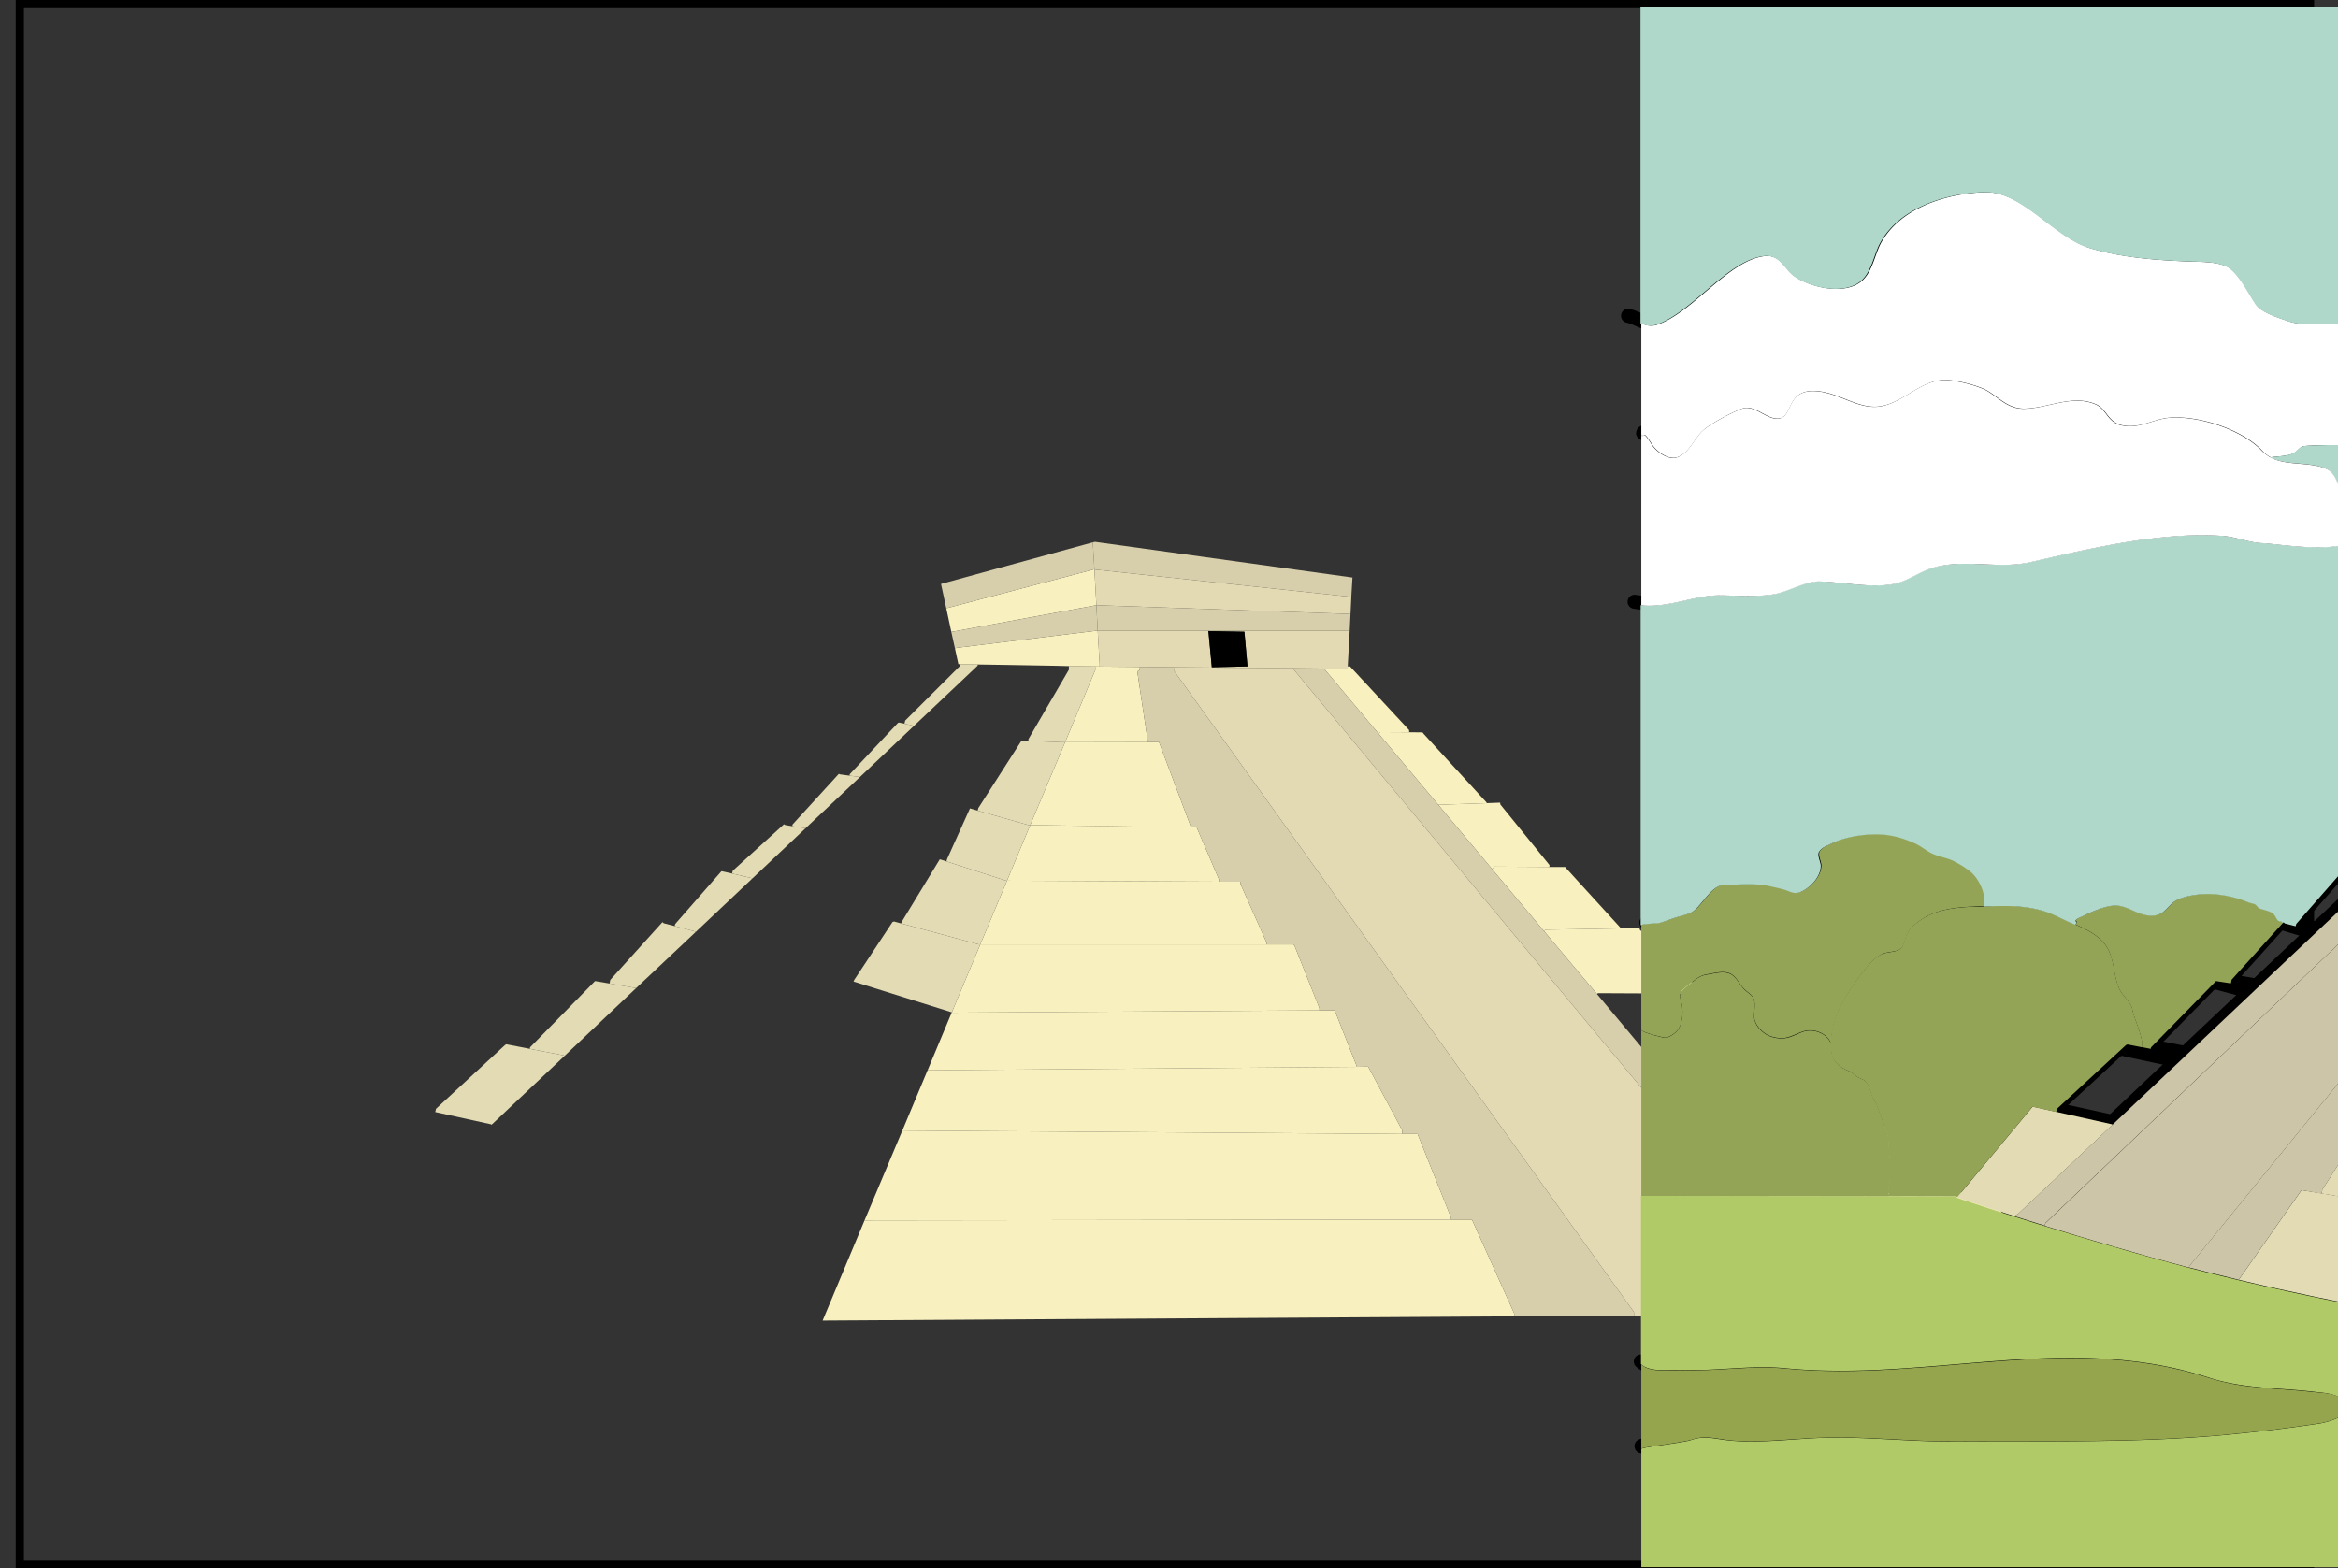 <svg id="Layer_1" data-name="Layer 1" xmlns="http://www.w3.org/2000/svg" viewBox="0 0 1427.89 957.9">
  <rect x="0" y="0" width="1427.89" height="957.9" fill="#333333" stroke="none"/>
  <title>Chichen Itza 2</title>
  <g id="Guidelines">
    <path d="M1251.9,795.6,191.4,729.4,714.3,258Z" transform="translate(1000.4 0.4)" fill="none" stroke="#000" stroke-linecap="round" stroke-linejoin="round" stroke-width="8.59"/>
    <path d="M488.1,820.5,735.8,205.7" transform="translate(1000.4 0.4)" fill="none" stroke="#000" stroke-linecap="round" stroke-linejoin="round" stroke-width="8.59"/>
    <path d="M993.1,436.7l-360,18.9L439,407.9" transform="translate(1000.4 0.4)" fill="none" stroke="#000" stroke-linecap="round" stroke-linejoin="round" stroke-width="8.59"/>
    <path d="M1016.9,480.1,617.7,504.7,418.2,448.1" transform="translate(1000.4 0.4)" fill="none" stroke="#000" stroke-linecap="round" stroke-linejoin="round" stroke-width="8.59"/>
    <path d="M1068.5,518.7,602.7,540.4,378.6,479.1" transform="translate(1000.4 0.4)" fill="none" stroke="#000" stroke-linecap="round" stroke-linejoin="round" stroke-width="8.59"/>
    <path d="M1119.8,560.6,590.2,575.4,334.7,508.5" transform="translate(1000.4 0.4)" fill="none" stroke="#000" stroke-linecap="round" stroke-linejoin="round" stroke-width="8.59"/>
    <path d="M1157.8,601.7,570.7,617.4,293.6,533.1" transform="translate(1000.4 0.4)" fill="none" stroke="#000" stroke-linecap="round" stroke-linejoin="round" stroke-width="8.59"/>
    <path d="M1178.8,643.8l-623.5,9.8L250.6,572.5" transform="translate(1000.4 0.4)" fill="none" stroke="#000" stroke-linecap="round" stroke-linejoin="round" stroke-width="8.59"/>
    <path d="M1196.2,685l-655.7,7.7L201.2,620" transform="translate(1000.4 0.4)" fill="none" stroke="#000" stroke-linecap="round" stroke-linejoin="round" stroke-width="8.59"/>
    <path d="M1301.3,738l-781.6,9.2L166.4,658.5" transform="translate(1000.4 0.4)" fill="none" stroke="#000" stroke-linecap="round" stroke-linejoin="round" stroke-width="8.59"/>
    <path d="M1311.4,801.1,491.3,804,126,715" transform="translate(1000.4 0.4)" fill="none" stroke="#000" stroke-linecap="round" stroke-linejoin="round" stroke-width="8.59"/>
    <path d="M940.3,388.8l-281.2,7.7L489,369.2" transform="translate(1000.4 0.4)" fill="none" stroke="#000" stroke-linecap="round" stroke-linejoin="round" stroke-width="8.59"/>
  </g>
  <g id="Outline_1" data-name="Outline 1">
    <path d="M1257.1,800l-765.5,4.8,167-398.3" transform="translate(1000.4 0.4)" fill="none" stroke="#000" stroke-linecap="round" stroke-linejoin="round" stroke-width="8.59"/>
    <path d="M193.8,729.3s78.5,26.7,152.4,45.6,143.4,29.7,143.4,29.7" transform="translate(1000.4 0.4)" fill="none" stroke="#000" stroke-linecap="round" stroke-linejoin="round" stroke-width="8.59"/>
    <rect x="12.1" y="2.5" width="1398.7" height="952.9" fill="none" stroke="#000" stroke-miterlimit="10" stroke-width="5"/>
  </g>
  <g id="Outline_2" data-name="Outline 2">
    <path d="M617.4,449.5,642,407" transform="translate(1000.4 0.4)" fill="none" stroke="#000" stroke-linecap="round" stroke-linejoin="round" stroke-width="8.59"/>
    <path d="M613.2,450.4l-26.4,41.2" transform="translate(1000.4 0.4)" fill="none" stroke="#000" stroke-linecap="round" stroke-linejoin="round" stroke-width="8.59"/>
    <path d="M581.5,492l-13.9,30.8" transform="translate(1000.4 0.4)" fill="none" stroke="#000" stroke-linecap="round" stroke-linejoin="round" stroke-width="8.59"/>
    <path d="M563.1,523l-23.3,38.3" transform="translate(1000.4 0.4)" fill="none" stroke="#000" stroke-linecap="round" stroke-linejoin="round" stroke-width="8.59"/>
    <path d="M534.4,561.2l-23.5,35.4" transform="translate(1000.4 0.4)" fill="none" stroke="#000" stroke-linecap="round" stroke-linejoin="round" stroke-width="8.59"/>
    <path d="M506.9,596.8s-16.3,28.2-21.7,37.7" transform="translate(1000.4 0.4)" fill="none" stroke="#000" stroke-linecap="round" stroke-linejoin="round" stroke-width="8.59"/>
    <path d="M479.6,635.9c-6.5,10.5-18.9,30.9-22.5,36.5" transform="translate(1000.4 0.4)" fill="none" stroke="#000" stroke-linecap="round" stroke-linejoin="round" stroke-width="8.59"/>
    <path d="M450.5,672.7l-33,52" transform="translate(1000.4 0.4)" fill="none" stroke="#000" stroke-linecap="round" stroke-linejoin="round" stroke-width="8.59"/>
    <path d="M405.1,724.6l-38.5,55" transform="translate(1000.4 0.4)" fill="none" stroke="#000" stroke-linecap="round" stroke-linejoin="round" stroke-width="8.59"/>
    <path d="M542.1,438.2l33.5-33.4" transform="translate(1000.4 0.4)" fill="none" stroke="#000" stroke-linecap="round" stroke-linejoin="round" stroke-width="8.59"/>
    <path d="M508.2,470.9l29.5-31.4" transform="translate(1000.4 0.4)" fill="none" stroke="#000" stroke-linecap="round" stroke-linejoin="round" stroke-width="8.59"/>
    <path d="M501.6,470.7l-28.3,31" transform="translate(1000.4 0.4)" fill="none" stroke="#000" stroke-linecap="round" stroke-linejoin="round" stroke-width="8.59"/>
    <path d="M468,501.5l-31.3,28.4" transform="translate(1000.4 0.4)" fill="none" stroke="#000" stroke-linecap="round" stroke-linejoin="round" stroke-width="8.59"/>
    <path d="M429.8,530.3l-28.2,32" transform="translate(1000.4 0.4)" fill="none" stroke="#000" stroke-linecap="round" stroke-linejoin="round" stroke-width="8.59"/>
    <path d="M393.8,561.3,362,596.6" transform="translate(1000.4 0.4)" fill="none" stroke="#000" stroke-linecap="round" stroke-linejoin="round" stroke-width="8.59"/>
    <path d="M353.2,596.8l-40.2,41" transform="translate(1000.4 0.4)" fill="none" stroke="#000" stroke-linecap="round" stroke-linejoin="round" stroke-width="8.59"/>
    <path d="M297.7,636.4l-42.2,39" transform="translate(1000.4 0.4)" fill="none" stroke="#000" stroke-linecap="round" stroke-linejoin="round" stroke-width="8.59"/>
    <path d="M240.5,674.1l-45.6,54.8" transform="translate(1000.4 0.4)" fill="none" stroke="#000" stroke-linecap="round" stroke-linejoin="round" stroke-width="8.59"/>
    <path d="M914,800.4l-25.8-57.3" transform="translate(1000.4 0.4)" fill="none" stroke="#000" stroke-linecap="round" stroke-linejoin="round" stroke-width="8.59"/>
    <path d="M875.5,741.8l-20.4-50.9" transform="translate(1000.4 0.4)" fill="none" stroke="#000" stroke-linecap="round" stroke-linejoin="round" stroke-width="8.59"/>
    <path d="M825,649.8l20.7,38.7" transform="translate(1000.4 0.4)" fill="none" stroke="#000" stroke-linecap="round" stroke-linejoin="round" stroke-width="8.59"/>
    <path d="M804.4,615.3l13.4,34" transform="translate(1000.4 0.4)" fill="none" stroke="#000" stroke-linecap="round" stroke-linejoin="round" stroke-width="8.59"/>
    <path d="M780,575.9l15.1,37.9" transform="translate(1000.4 0.4)" fill="none" stroke="#000" stroke-linecap="round" stroke-linejoin="round" stroke-width="8.59"/>
    <path d="M746.8,538l16.1,35.9" transform="translate(1000.4 0.4)" fill="none" stroke="#000" stroke-linecap="round" stroke-linejoin="round" stroke-width="8.59"/>
    <path d="M720,503.2l13.7,32.2" transform="translate(1000.4 0.4)" fill="none" stroke="#000" stroke-linecap="round" stroke-linejoin="round" stroke-width="8.59"/>
    <path d="M697,451.1l19.4,51.4" transform="translate(1000.4 0.4)" fill="none" stroke="#000" stroke-linecap="round" stroke-linejoin="round" stroke-width="8.59"/>
    <path d="M683.8,408.2l6.4,42.6" transform="translate(1000.4 0.4)" fill="none" stroke="#000" stroke-linecap="round" stroke-linejoin="round" stroke-width="8.59"/>
    <path d="M1258.6,799.3l-56.3-72.9" transform="translate(1000.4 0.4)" fill="none" stroke="#000" stroke-linecap="round" stroke-linejoin="round" stroke-width="8.59"/>
    <path d="M1185.3,726.7l-41.6-39.8" transform="translate(1000.4 0.4)" fill="none" stroke="#000" stroke-linecap="round" stroke-linejoin="round" stroke-width="8.59"/>
    <path d="M1129.8,685.2l-38.9-40.3" transform="translate(1000.4 0.4)" fill="none" stroke="#000" stroke-linecap="round" stroke-linejoin="round" stroke-width="8.59"/>
    <path d="M1076.2,644.3,1041.7,606" transform="translate(1000.4 0.4)" fill="none" stroke="#000" stroke-linecap="round" stroke-linejoin="round" stroke-width="8.59"/>
    <path d="M1028,603.4l-37.3-37.6" transform="translate(1000.4 0.4)" fill="none" stroke="#000" stroke-linecap="round" stroke-linejoin="round" stroke-width="8.59"/>
    <path d="M979.3,565.2l-33.2-36.4" transform="translate(1000.4 0.4)" fill="none" stroke="#000" stroke-linecap="round" stroke-linejoin="round" stroke-width="8.59"/>
    <path d="M935.6,526.4l-30-37" transform="translate(1000.4 0.4)" fill="none" stroke="#000" stroke-linecap="round" stroke-linejoin="round" stroke-width="8.59"/>
    <path d="M897.1,488.2l-38.5-42" transform="translate(1000.4 0.4)" fill="none" stroke="#000" stroke-linecap="round" stroke-linejoin="round" stroke-width="8.59"/>
    <path d="M849.9,444l-36.1-38.8" transform="translate(1000.4 0.4)" fill="none" stroke="#000" stroke-linecap="round" stroke-linejoin="round" stroke-width="8.59"/>
  </g>
  <g id="Outline_3" data-name="Outline 3">
    <path d="M658.1,329l157.1,21.9-2.9,55.7-150.5-1.3-87.3-1.5-10.5-49Z" transform="translate(1000.4 0.4)" fill="none" stroke="#000" stroke-linecap="round" stroke-linejoin="round" stroke-width="8.59"/>
    <path d="M660.8,403.9l-4.1-75.1" transform="translate(1000.4 0.4)" fill="none" stroke="#000" stroke-linecap="round" stroke-linejoin="round" stroke-width="8.59"/>
    <path d="M812.4,362.4l-155-16.6-89.7,23.5" transform="translate(1000.4 0.4)" fill="none" stroke="#000" stroke-linecap="round" stroke-linejoin="round" stroke-width="8.59"/>
    <path d="M812.1,373l-153.3-5.3-87.4,16" transform="translate(1000.4 0.4)" fill="none" stroke="#000" stroke-linecap="round" stroke-linejoin="round" stroke-width="8.59"/>
    <path d="M813,383.2H660l-86.1,10.5" transform="translate(1000.4 0.4)" fill="none" stroke="#000" stroke-linecap="round" stroke-linejoin="round" stroke-width="8.59"/>
    <path d="M749.2,383.9l2,21.2-21.8.5-2.1-22.1" transform="translate(1000.4 0.4)" stroke="#000" stroke-linecap="round" stroke-linejoin="round" stroke-opacity="0" stroke-width="8.59"/>
  </g>
  <g id="Outline_4" data-name="Outline 4">
    <path d="M987.2,799.5l-281-391.9" transform="translate(1000.4 0.4)" fill="none" stroke="#000" stroke-linecap="round" stroke-linejoin="round" stroke-width="8.59"/>
    <path d="M1104.9,798.8,779,406.5" transform="translate(1000.4 0.4)" fill="none" stroke="#000" stroke-linecap="round" stroke-linejoin="round" stroke-width="8.59"/>
    <path d="M1126.2,798.1,798.4,407" transform="translate(1000.4 0.4)" fill="none" stroke="#000" stroke-linecap="round" stroke-linejoin="round" stroke-width="8.59"/>
    <path d="M966,798.5,685,406.6" transform="translate(1000.4 0.4)" fill="none" stroke="#000" stroke-linecap="round" stroke-linejoin="round" stroke-width="8.59"/>
    <path d="M336.4,771.5,634.2,405.9" transform="translate(1000.4 0.4)" fill="none" stroke="#000" stroke-linecap="round" stroke-linejoin="round" stroke-width="8.59"/>
    <path d="M319.5,763.9l300.9-359" transform="translate(1000.4 0.4)" fill="none" stroke="#000" stroke-linecap="round" stroke-linejoin="round" stroke-width="8.59"/>
    <path d="M248.5,745.1,605.7,404.9" transform="translate(1000.4 0.4)" fill="none" stroke="#000" stroke-linecap="round" stroke-linejoin="round" stroke-width="8.59"/>
    <path d="M232.1,739.2,586.4,404.6" transform="translate(1000.4 0.4)" fill="none" stroke="#000" stroke-linecap="round" stroke-linejoin="round" stroke-width="8.59"/>
  </g>
  <g id="Outline_5" data-name="Outline 5">
    <path d="M696.9,451.2l-58.3.1-26.4-1" transform="translate(1000.4 0.4)" fill="none" stroke="#000" stroke-linecap="round" stroke-linejoin="round" stroke-width="8.59"/>
    <path d="M719.9,503.4,617.3,502l-35.8-10.2" transform="translate(1000.4 0.4)" fill="none" stroke="#000" stroke-linecap="round" stroke-linejoin="round" stroke-width="8.59"/>
    <path d="M746.7,536.6l-143-.6-40.1-13" transform="translate(1000.4 0.4)" fill="none" stroke="#000" stroke-linecap="round" stroke-linejoin="round" stroke-width="8.59"/>
    <path d="M779.2,574.9H587.1l-51.9-14" transform="translate(1000.4 0.4)" fill="none" stroke="#000" stroke-linecap="round" stroke-linejoin="round" stroke-width="8.59"/>
    <path d="M804.5,615.1l-233.2,1.5-64.7-20.2" transform="translate(1000.4 0.4)" fill="none" stroke="#000" stroke-linecap="round" stroke-linejoin="round" stroke-width="8.59"/>
    <path d="M824.7,649.6l-269.1,2.2-75.3-17.7" transform="translate(1000.4 0.4)" fill="none" stroke="#000" stroke-linecap="round" stroke-linejoin="round" stroke-width="8.59"/>
    <path d="M854.7,690.7,537,688.6s-66.1-10.8-86.4-16.6" transform="translate(1000.4 0.4)" fill="none" stroke="#000" stroke-linecap="round" stroke-linejoin="round" stroke-width="8.59"/>
    <path d="M887.5,743l-370.2.6L404.8,725" transform="translate(1000.4 0.4)" fill="none" stroke="#000" stroke-linecap="round" stroke-linejoin="round" stroke-width="8.59"/>
    <path d="M832.3,445.2l25.7.2" transform="translate(1000.4 0.4)" fill="none" stroke="#000" stroke-linecap="round" stroke-linejoin="round" stroke-width="8.59"/>
    <path d="M867.6,489.6l37.9-1.3" transform="translate(1000.4 0.4)" fill="none" stroke="#000" stroke-linecap="round" stroke-linejoin="round" stroke-width="8.59"/>
    <path d="M902.1,527.4l43.1.2" transform="translate(1000.4 0.4)" fill="none" stroke="#000" stroke-linecap="round" stroke-linejoin="round" stroke-width="8.59"/>
    <path d="M933.1,565.9l57.8-1" transform="translate(1000.4 0.4)" fill="none" stroke="#000" stroke-linecap="round" stroke-linejoin="round" stroke-width="8.59"/>
    <path d="M965.2,604.7l76,.4" transform="translate(1000.4 0.4)" fill="none" stroke="#000" stroke-linecap="round" stroke-linejoin="round" stroke-width="8.59"/>
    <path d="M998.6,644.4s68.2.2,91.4,0" transform="translate(1000.4 0.4)" fill="none" stroke="#000" stroke-linecap="round" stroke-linejoin="round" stroke-width="8.59"/>
    <path d="M1031.5,684.4l111.9,1.7" transform="translate(1000.4 0.4)" fill="none" stroke="#000" stroke-linecap="round" stroke-linejoin="round" stroke-width="8.59"/>
    <path d="M1065.1,726.1l136.7.3" transform="translate(1000.4 0.4)" fill="none" stroke="#000" stroke-linecap="round" stroke-linejoin="round" stroke-width="8.59"/>
    <path d="M547.7,441.4l-9.3-2" transform="translate(1000.4 0.4)" fill="none" stroke="#000" stroke-linecap="round" stroke-linejoin="round" stroke-width="8.59"/>
    <path d="M513.6,472.5,502.2,471" transform="translate(1000.4 0.4)" fill="none" stroke="#000" stroke-linecap="round" stroke-linejoin="round" stroke-width="8.59"/>
    <path d="M480.8,503.8,468.9,502" transform="translate(1000.4 0.4)" fill="none" stroke="#000" stroke-linecap="round" stroke-linejoin="round" stroke-width="8.59"/>
    <path d="M430.1,530.2l18.6,4.4" transform="translate(1000.4 0.4)" fill="none" stroke="#000" stroke-linecap="round" stroke-linejoin="round" stroke-width="8.59"/>
    <path d="M413.7,566.9,394.6,562" transform="translate(1000.4 0.4)" fill="none" stroke="#000" stroke-linecap="round" stroke-linejoin="round" stroke-width="8.59"/>
    <path d="M377.9,601.7l-25.7-4.4" transform="translate(1000.4 0.4)" fill="none" stroke="#000" stroke-linecap="round" stroke-linejoin="round" stroke-width="8.59"/>
    <path d="M333.6,642.7,298.5,636" transform="translate(1000.4 0.4)" fill="none" stroke="#000" stroke-linecap="round" stroke-linejoin="round" stroke-width="8.59"/>
    <path d="M289.2,684.8l-48.4-10.7" transform="translate(1000.4 0.4)" fill="none" stroke="#000" stroke-linecap="round" stroke-linejoin="round" stroke-width="8.59"/>
  </g>
  <g id="Outline_6" data-name="Outline 6">
    <path d="M1413.2,273c-4.8-3.3-11.4.5-16.5.8-18.3,1-33.5,6.5-52.1,3.9-47.4-6.8-92.1-45.3-142.4-28.5-19,6.3-33.4,19.5-49.1,31.3-6,4.5-11.4,10.5-18.8,13-20.6,6.9-44.5,7-64.4,15.3-11.8,5-22.4,12.8-34.1,18.4-5.3,2.5-31,20.1-21.6,27.7,3.2,2.6,8.3,2.4,12.1,3.6,8.1,2.6,17.4,6.5,26.1,6.9,23.4,1,47.3-6.3,70.7-6.3,14.3,0,28.3,4.7,42.4,6.7,28.1,4,56.3,7.4,84.5,11.4a190.56,190.56,0,0,0,48.9.7c7.7-1,15.3-3.6,23.2-3.6,12,0,22.2,9.4,33.5,12.3,6.3,1.6,13-1.4,19.2-2.3,11.6-1.8,24.9-1.3,35.9-4.9" transform="translate(1000.4 0.4)" fill="none" stroke="#000" stroke-linecap="round" stroke-linejoin="round" stroke-width="8.59"/>
    <path d="M1412.4,123.9c-5.7,1.9-33.9-9.6-41.7-11.6-27.6-7.1-61.4-24.1-89.4-25.3-34.3-1.4-62.1,21.3-95.6,26.6-25,4-51.1-7.1-75.7-2.6-17.1,3.1-21.7,21.9-36.5,26.9-9.9,3.3-19.4-1.7-29.3-1.7-13.4,0-30.8,6.6-44.1,9.4-14.5,3.1-33.3,5.5-46.9,11.5s-28.3,15.8-42.9,19c-13.5,3-24.5,13.5-38.1,15.9-12.7,2.3-36.8,3.8-46.5,12.9-7.2,6.7-3.8,24.3,5.5,27.8,18.4,6.9,42.5.9,61.9,2.5a632.79,632.79,0,0,1,88.6,13.9c19,4.4,37,16.7,56.6,17.5,21.8.9,43.6-7.9,65.7-7,17.6.7,30.6,15.4,48.2,15,5.5-.1,11.8-3.4,17.1-5.1" transform="translate(1000.4 0.4)" fill="none" stroke="#000" stroke-linecap="round" stroke-linejoin="round" stroke-width="8.59"/>
    <path d="M3.1,264.2c.4-2.2,4.1,4.1,5.4,6,2.8,4,9.8,9.2,15.3,7.1,7-2.6,10.1-11.2,15.2-16,5-4.6,17.7-11.2,24.1-13.6,8.1-3,15.9,8,23.5,5.7,7.3-2.1,4.3-16.4,19.6-16.6s27.8,12.1,42.3,9.2c14-2.8,24.2-16.2,39-15.9,6.8.1,20.6,3.5,26.1,7,7.1,4.5,12.5,10.7,21.9,10.5,14.2-.2,28.9-8.6,43.1-2.9,7.6,3,7.4,11.5,17.1,13.2,10.7,2,18.7-4.1,29-4.8,18.1-1.2,44.2,7.5,56.2,20.4,9.6,10.4,27.3,5.4,39.2,10.8,7.5,3.4,7.3,14.6,12.2,20.3,3.7,4.2,9.5,8.3,9.6,14.7.3,20.1-48,11-61.1,10.4-8-.3-15.8-3.8-23.7-4.4-38.3-2.7-80.6,7.5-117.7,16-19.6,4.5-40.1-2.3-59.8,3.5-7.9,2.3-14.6,7.7-22.7,9.6-13.9,3.2-32.5-1.1-46.7-1.3-8.1-.1-17.9,5.7-25.9,7.5-9.3,2.1-24.3,1.1-34.1,1-17-.3-33.5,9-52.3,5.6" transform="translate(1000.4 0.4)" fill="none" stroke="#000" stroke-linecap="round" stroke-linejoin="round" stroke-width="8.59"/>
    <path d="M-6.1,192.5c5.9,1.1,10.6,6.1,17.3,3.9,21.8-7.1,43.9-39.8,66.2-42,9.6-.9,12.2,8.5,18.6,12.8,9.9,6.6,28.8,10.6,39,3.6,7.8-5.4,9-16.8,13.1-24.3,11.9-21.7,40.5-30.3,63.4-31,23.3-.7,42.4,27.5,64.5,34.2,19.4,5.8,39.8,7.3,59.9,8.1,7.1.3,15.8,0,22.6,2.7,7.8,3.1,14.3,17.2,18.8,23.6,3.5,5.1,13.5,8,19.1,10,13.5,4.9,28.6-1.4,42.5,4.2,9,3.6,13.3,10.7,20,16.7,17.1,15.1,36.1,4.8,53.2,12.6,6.4,2.9,5.5,13.5,8.1,18.8,2.3,4.5,6.5,8.2,4,13.7-3.8,8.4-29.2,9.5-36.5,9.9-26.9,1.7-54-1.2-80.2.5-3.5.2-4.1,2.2-6.5,3.9-4.4,3-11.6,2-16.5,3.5" transform="translate(1000.4 0.4)" fill="none" stroke="#000" stroke-linecap="round" stroke-linejoin="round" stroke-width="8.59"/>
  </g>
  <g id="Outline_7" data-name="Outline 7">
    <path d="M193.8,728.7l-190-.2" transform="translate(1000.4 0.4)" fill="none" stroke="#000" stroke-linecap="round" stroke-linejoin="round" stroke-width="8.59"/>
    <path d="M1412.4,734.2l-203.8,1.9" transform="translate(1000.4 0.4)" fill="none" stroke="#000" stroke-linecap="round" stroke-linejoin="round" stroke-width="8.59"/>
    <path d="M1300.5,684.3c-1.7,4.6.1,10.5,1.1,15.1,1.6,7.2,3.2,16,2.6,23.3-.3,3.9,1.6,7.7.2,11.5" transform="translate(1000.4 0.4)" fill="none" stroke="#000" stroke-linecap="round" stroke-linejoin="round" stroke-width="8.59"/>
    <path d="M1313.5,683.4c-3.3.4-.4,8.2.2,11,1.8,8.3,3.5,16.4,2.7,24.9-.4,5,1.9,10.3.1,15.2" transform="translate(1000.4 0.4)" fill="none" stroke="#000" stroke-linecap="round" stroke-linejoin="round" stroke-width="8.59"/>
    <path d="M1202.7,724.5c1.4-6.7-1.9-14.7,3-20.8,3.6-4.5,18.4-12,24.2-13.7a28,28,0,0,1,3.1-.9c1.6-.2,4.6,4.2,6,2.5,1-1.3-.2-3.8-.1-5.2.7-7.7-2.1-16,0-23.6,1.1-4,6.8-12.7,11.1-13.8,1.6-.4,4.5.4,5.8-.1.4-.1.4-.7.4-1.1.2-3.4-1.5-7,1-10.1,1.7-2.2,5.2-2.2,7.5-2.9a36.83,36.83,0,0,1,14-1.5c1.9.2,3.9,1.4,5.9,1.4,5.1.2,10.2.1,15.3.4,6.7.4,9.7-5.7,13.7-9.4,2.6-2.4,7.3-3.6,10.5-4.3,9.4-2,17.2,3,22.2,10.7,1.4,2.1,1.7,4.7,2.4,7.1.1.5-.3,1.4.2,1.6,1.5.5,3.6-2.6,4.9-3.2,3.3-1.5,6.6-.9,9.6,1s3.6,4.3,5,7.3a217,217,0,0,1,10.5,28.2c.5,1.8,1.6,13.9,2.1,14.5,1.6,1.8,3.8-4.2,6.1-1.7,8.7,9.2,12.1,23.7,13.4,35.8.7,6.5-.4,14.7-6.3,18.5" transform="translate(1000.4 0.4)" fill="none" stroke="#000" stroke-linecap="round" stroke-linejoin="round" stroke-width="8.59"/>
    <path d="M1136.9,685c-2.2,1.4-3.6-11.1-4.6-13.6-3.7-9.3-8-19.9-9.1-29.9-.4-3.3-1.2-7.1-1.1-10.4,0-.9,2.1-4.2,2.7-4.5,6.8-4.4,15.5-5.9,23.5-5.7,1.6,0,10.6,3.5,11.6.8.3-.9-2.8-8.4-2.8-10.7.2-6.5,5.1-12.2,8.6-17.2.8-1.1,4.2-7.7,6-7.5,2.3.3,1.6,7.5,2.1,9.2s4.9,9.8,6.9,5.5c.9-2,1-5.7,1.3-7.5.9-6.4,1.8-12.9,3.1-19.2,3.6-16.6,10.5-21.5,23.5-29.9,1.7-1.1,3.3-2.9,5.4-3.7a15.08,15.08,0,0,1,10.1-2.4c5.8.7,12.3,3.5,12.9,5.2,2.8,8.9-1.4,22.5,5.1,28.7,2.3,2.2,7.7,10.2,11.6,9.7,3.1-.3,6.3-6.4,8.5-8.3,7-5.9,15.1-12.3,24.9-12.2,8.6.1,5.5,18.8,4.7,23.6-.3,1.6-1.7,5.6.2,6.8,1.6.9,6.1-2.8,7-3.4,4.8-3.1,11.7-9.3,17.9-8.8,2.9.3,1.7,5,1.3,6.7-1.3,5.2-6.6,11.4-6,16.9.8,7.5,9.4,1.4,13.4,2.2,1.7.4,2.1,9.9,2.4,11.8" transform="translate(1000.4 0.4)" fill="none" stroke="#000" stroke-linecap="round" stroke-linejoin="round" stroke-width="8.59"/>
    <path d="M1343,627.2c2.9-.3,6.5-3.7,8.3-5.6,2.2-2.3,4.8-4.5,6-7.5,2-5.1,2.8-10.7,3.5-16.1.2-1.7-1.5-5.6-2.4-7.1-2-3.5-5.3-5.5-7.8-8.6s-5.3-11.5-4.3-15.3c.8-2.7,4.2-5.6,6-7.5,6.9-7,16.4-11.2,24.4-16.9,1-.7,12.5-5.2,13.6-4.7,8.2,3.9,19.3,3.9,20.5,15" transform="translate(1000.4 0.4)" fill="none" stroke="#000" stroke-linecap="round" stroke-linejoin="round" stroke-width="8.59"/>
    <path d="M993.9,567.4c0-3.7,4.6-7.2,6.5-10.3,2.7-4.6-.2-11.4,2.6-14.2,2.3-2.3,7.1-6.9,10.3-7.8,4.6-1.2,12.8.2,16.8,3.2,2.3,1.7,4.5,4.8,7.1,5.8s6.2,1.4,9,2.6,4.8,3.4,7.7,3.9c3.8.6,9.1,2.1,12.9,1.3s8-2.7,11.6,0a30.81,30.81,0,0,1,6.5,6.5c2.6,3.4,4.7,12.8,9,13.6,11.9,2,10.4-7.3,12.3-14.9,1-3.9,6.1-8.1,9-5.2,6.6,6.6,16.1,4.5,23.9,8.4,5,2.5,7,9.3,11.6,11.6,1,.5,2.8.4,3.9.6,2.3.6,4.3,3.7,5.8,5.2.9.9,2.7.7,3.9,1.3,2.6,1.3,3.9,5.7,3.9,8.4" transform="translate(1000.4 0.4)" fill="none" stroke="#000" stroke-linecap="round" stroke-linejoin="round" stroke-width="8.59"/>
    <path d="M205.3,651.6c-.6-.3-.8,6.8-.8,8.1v14.2a87,87,0,0,1-.5,11.4c-.4,3.5.4,7.2-.3,10.6-.8,4,.6,8.4,0,12.4a75,75,0,0,0-1,9.4" transform="translate(1000.4 0.4)" fill="none" stroke="#000" stroke-linecap="round" stroke-linejoin="round" stroke-width="8.59"/>
    <path d="M215.4,658.7c0,3.8-.4,7.6,0,11.4.3,2.3,1.2,4.4.8,6.8-1.4,8.4-2.8,17.3-2.8,25.8" transform="translate(1000.4 0.4)" fill="none" stroke="#000" stroke-linecap="round" stroke-linejoin="round" stroke-width="8.59"/>
    <path d="M152.8,724.5c1.1-.6.8-2.2.8-3.3v-4.1a109.73,109.73,0,0,0-.5-14.2c-.5-4.5-.2-10-1.8-14.2-1.9-5.1-3.9-10.1-5.6-15.2-.6-1.9-2.1-3.5-2.8-5.3-1.2-3-1.9-6.9-4-9.4-1.2-1.4-3.3-1.8-4.8-2.8-1.8-1.1-3.6-3-5.6-3.8-5.1-2-9.9-5.5-10.6-11.6-1.8-16.2,5.6-30,14.7-42.8,4.1-5.7,8.8-12.3,14.7-16.2,3.9-2.6,10.8-1.4,13.4-4.6,1.5-1.8,1.8-4.2,2.5-6.3a16.2,16.2,0,0,1,5.6-7.8c10.1-8.7,22.3-10.3,35.2-10.9,14.7-.6,29.7-2,44.1,2.5,5.7,1.8,10.8,4.7,16.2,7.1,6.9,3.1,13.3,5.7,18.7,11.1,8,8,6.3,19.2,10.4,28.9,2.1,4.9,7.6,8.2,8.4,13.7.5,3.6,8,19.9,5.3,22.6" transform="translate(1000.4 0.4)" fill="none" stroke="#000" stroke-linecap="round" stroke-linejoin="round" stroke-width="8.59"/>
    <path d="M267.8,561.2c-2.6-1.3,3.3-3.5,4-3.8a104.63,104.63,0,0,1,10.9-4.6c3.8-1.3,8.1-2.3,12.2-1.3,6.6,1.6,11.4,5.8,18.5,5.8,8.3,0,9.2-5.9,15.2-9.4,5.3-3,15.8-4.2,21.8-3.8a62.59,62.59,0,0,1,22.3,5.1c1.3.5,3,.4,4.1,1.3.9.7,1.6,2.1,2.8,2.5,2.4.8,6.5,1.5,8.4,3.3,2,2,1.7,4.6,4.8,4.6" transform="translate(1000.4 0.4)" fill="none" stroke="#000" stroke-linecap="round" stroke-linejoin="round" stroke-width="8.59"/>
    <path d="M7.6,626.7c-2.3,1.8,3.7,4.2,8.1,5.1,2.4.5,6.5-2.6,7.9-4.2,3.3-3.9,3.7-11.3,2.9-16-.3-1.8-1.8-5.3-.8-7.2,1.5-2.7,6.9-6.3,9.3-8.2a14.11,14.11,0,0,1,7.1-3c4.4-.7,10.7-2.6,14.8.1,3.2,2.1,5,6.2,7.6,8.9,2.4,2.5,5.5,3.5,6.2,7.2.6,3-.2,6.3-.1,9.3,0,4.9,3.9,9.2,8,11.5a19.69,19.69,0,0,0,10.7,1.9c4.2-.5,7.8-2.9,11.7-4.1,6.3-1.9,14.3,1.4,16.5,7.4" transform="translate(1000.4 0.4)" fill="none" stroke="#000" stroke-linecap="round" stroke-linejoin="round" stroke-width="8.59"/>
    <path d="M5.1,563.2c1.3-1,7-1.1,8.5-1.6,3.6-1.1,7.1-2.4,10.7-3.6,3.1-1,6.6-1.4,9.4-3.4,5.2-3.7,11.4-15.9,18.6-16.1,8.9-.2,19.1-1.2,27.9.7,2.7.6,5.4,1.3,8.1,1.9,4.2,1,6.7,3.5,11.1,1.6,5.9-2.5,12.1-9.2,12.2-15.9,0-2.4-2.5-6.6-.9-8.8,1.8-2.4,4.1-3.1,6.6-4.4,8.4-4.3,18.3-6,27.7-6.1,8.7-.1,16.8,2.1,24.7,5.8,3.2,1.5,6.1,4,9.3,5.6,4,2.1,8.6,2.7,12.7,4.4a63.55,63.55,0,0,1,11.1,6.8c5.2,4.1,12.5,13.7,8.7,21.9" transform="translate(1000.4 0.4)" fill="none" stroke="#000" stroke-linecap="round" stroke-linejoin="round" stroke-width="8.59"/>
    <path d="M86.5,669.7a272.88,272.88,0,0,1,1.8,38.2c-.1,5.3-.9,10.5-.6,15.8.1,1.5-.4,2.9.1,4.3" transform="translate(1000.4 0.4)" fill="none" stroke="#000" stroke-linecap="round" stroke-linejoin="round" stroke-width="8.59"/>
    <path d="M99.2,692.1a62,62,0,0,0,.1,12.2c.3,4.6-1.4,9.4-1.1,14.1.2,2.7-1.6,5.9-.7,8.5" transform="translate(1000.4 0.4)" fill="none" stroke="#000" stroke-linecap="round" stroke-linejoin="round" stroke-width="8.59"/>
    <path d="M1.7,831.3c5.4,5.4,18.8,3.2,26.1,3.5,20.4.7,41.4-3,61.8-1,88.5,8.5,172.5-22.4,259.1,5.8,21,6.9,42.3,6.1,63.7,8.7,6.8.8,18.8,1.1,20.1,9.6.9,6.1-12.5,9.2-16.3,9.8-19.2,2.9-39.3,5.3-58.7,7.1-54.1,4.9-109.9,3.5-164.5,3.9-27.9.2-55.9-3.4-83.9-2.1-17,.7-38,3.3-54.8,1.3-8.3-1-13.8-3-22.1-.2-4.7,1.6-32.2,4.6-30,5.4" transform="translate(1000.4 0.4)" fill="none" stroke="#000" stroke-linecap="round" stroke-linejoin="round" stroke-width="8.59"/>
    <path d="M1412.5,872.4c-1.6-5.4-13.6-5.4-18.8-3.5-22.7,8.5-46.9,5.1-71.1,7.4-48.8,4.7-97.9.1-146.2-.8-42-.7-84.8,12.5-127.1,13.1-38.4.6-76.2-10.5-114.4-12-50.1-2.1-99.4-2.7-149.2-3.6-8.3-.1-16.1,4.8-24,5.9-23.3,3.3-47.6,6.9-69.9,13.4-26.3,7.6-59,7-85.7,5.9-6-.2-25.8-1.4-28.4,5-8.6,21.5,54.5,9.4,65.7,9.9,71.5,2.9,144.3,4.4,216.2,5.7,43,.8,86.3.5,129.2-.1,21.1-.3,42.2,3.6,63.1,4.8,32,1.9,64.5,1.7,96.7,3,44.4,1.8,90.1-11.3,134.4-9.4,41.4,1.7,84.3,8.3,125.3,2.6" transform="translate(1000.4 0.4)" fill="none" stroke="#000" stroke-linecap="round" stroke-linejoin="round" stroke-width="8.59"/>
  </g>
  <g id="Colour1">
    <polygon points="1220.5 738.1 1269.1 801 1267.9 802 1137 802.8 1137 800.1 1076.6 728.1 1195.7 728.4 1212.5 728.4 1213.1 728.5 1220.5 738.1" fill="#f8f0be"/>
    <polygon points="1195.7 728.4 1076.6 728.1 1041.9 686.7 1042.2 686.4 1140.6 687.9 1147.3 688 1154.2 688.1 1154.5 688.9 1195.7 728.4" fill="#f8f0be"/>
    <path d="M1091.2,646.6l38.9,40.3v.7l-98.3-1.5-.3.3-33.3-39.7.7-.6s48.5.1,77.7,0c4.6,0,8.6,0,12-.1Z" transform="translate(1000.4 0.4)" fill="#f8f0be"/>
    <path d="M1076.6,645.9v.2c-29.1.1-77.7,0-77.7,0l-.7.6-33.3-39.8.7-.6,62.8.4,13.2.1.6.9Z" transform="translate(1000.4 0.4)" fill="#f8f0be"/>
    <polygon points="990 567.1 1001.4 566.9 1001.4 567.8 1003.8 570.2 1038.8 605.4 1038.7 607 976 606.7 975.3 607.2 942.9 568.7 943.9 567.9 990 567.1" fill="#f8f0be"/>
    <polygon points="990 567.1 943.9 567.9 942.9 568.7 911.2 530.8 912.8 529.4 946.3 529.6 955.9 529.6 956.8 530.7 990 567.1" fill="#f8f0be"/>
    <polygon points="946.3 528.4 946.3 529.6 912.8 529.4 911.2 530.8 878.4 491.6 878.4 491.6 907.9 490.6 916.2 490.3 916.3 491.4 946.3 528.4" fill="#f8f0be"/>
    <polygon points="924.8 802.4 924.8 804.1 502.4 806.7 528 745.5 886.2 745 898.2 745 899 745.1 924.8 802.4" fill="#f8f0be"/>
    <polygon points="907.9 490.2 907.9 490.6 878.4 491.6 878.4 491.6 841.9 448.1 843 447.2 860.6 447.3 868.8 447.4 869.4 448.2 907.9 490.2" fill="#f8f0be"/>
    <polygon points="886.2 743.8 886.2 745 528 745.5 551.1 690.6 856.4 692.7 865.5 692.7 865.8 692.8 886.2 743.8" fill="#f8f0be"/>
    <polygon points="824.5 407.1 860.6 446 860.6 447.3 843 447.2 841.9 448.1 809.1 409 809.1 408.4 823 408.5 823.1 407.1 824.5 407.1" fill="#f8f0be"/>
    <polygon points="835.7 651.8 856.4 690.5 856.4 692.7 551.1 690.6 566.5 653.8 828.6 651.7 835.4 651.6 835.7 651.8" fill="#f8f0be"/>
    <polygon points="828.6 651.3 828.6 651.7 566.5 653.8 581.3 618.4 582.1 618.6 805.8 617.2 815.2 617.1 815.2 617.3 828.6 651.3" fill="#f8f0be"/>
    <polygon points="805.8 615.8 805.8 617.2 582.1 618.6 581.3 618.4 598.7 576.9 773.6 576.9 789.9 576.9 790.7 577.9 805.8 615.8" fill="#f8f0be"/>
    <polygon points="773.6 575.9 773.6 576.9 598.7 576.9 615 538 744.5 538.6 757.5 538.6 757.6 540 773.6 575.9" fill="#f8f0be"/>
    <polygon points="744.5 537.3 744.5 538.6 615 538 629.2 504 727 505.4 730.6 505.4 730.8 505.3 744.5 537.3" fill="#f8f0be"/>
    <polygon points="707.8 453.2 727.1 504.5 727 505.4 629.2 504 650.5 453.4 701 453.3 707.7 453.2 707.8 453.2" fill="#f8f0be"/>
    <polygon points="672.6 407.2 695.7 407.4 695.7 408.6 696.1 409.1 694.6 410.2 701 452.8 701 453.3 650.5 453.4 669.3 408.4 669.4 407.1 671.5 407.2 672.6 407.2" fill="#f8f0be"/>
  </g>
  <g id="Colour2">
    <polygon points="524.3 474.5 524.8 475 491.8 506.1 491.5 505.8 483.9 504.7 484 503.7 512.3 472.7 512.9 473 518.8 473.8 524.3 474.5" fill="#e2dbb3"/>
    <polygon points="491.5 505.8 491.8 506.1 459.5 536.6 459.4 536.5 447.1 533.6 447.5 531.9 478.8 503.5 479.6 504 483.9 504.7 491.5 505.8" fill="#e2dbb3"/>
    <polygon points="459.5 536.6 424.9 569.3 424.5 569 412 565.7 412.4 564.4 440.5 532.3 440.8 532.2 447.1 533.6 459.4 536.5 459.5 536.6" fill="#e2dbb3"/>
    <polygon points="424.5 569 424.9 569.3 388.5 603.6 372.3 600.8 372.7 598.6 404.2 563.7 404.6 563.3 405.4 564 412 565.7 424.5 569" fill="#e2dbb3"/>
    <polygon points="388.5 603.6 344.7 645.1 344.3 644.7 323.6 640.7 323.7 639.8 363.4 599.3 372.3 600.8 388.5 603.6" fill="#e2dbb3"/>
    <polygon points="318 639.6 323.6 640.7 344.3 644.7 344.7 645.1 300.2 687.1 299.9 686.8 265.8 679.3 266.3 677.3 308.4 638.4 309.2 637.9 318 639.6" fill="#e2dbb3"/>
    <path d="M289.5,686.4l.3.3-57.3,54.1-2.6,1.7c-21.7-6.9-35.7-11.7-35.7-11.7l1.1-.3,45.6-54.8.3-.1,14.3,3.2Z" transform="translate(1000.4 0.4)" fill="#e2dbb3"/>
    <polygon points="669.4 407.1 669.3 408.4 650.5 453.4 649.4 453.4 628.1 452.6 628.1 451.5 652.8 409.1 652.8 406.9 669.4 407.1" fill="#e2dbb3"/>
    <polygon points="650.5 453.4 629.2 504 628.1 504 597.1 495.2 597.5 493.6 623.9 452.4 628.1 452.6 649.4 453.4 650.5 453.4" fill="#e2dbb3"/>
    <polygon points="629.2 504 615 538 614.5 538 578 526.2 578.4 524.8 592.3 494 592.3 493.8 597.1 495.2 628.1 504 629.2 504" fill="#e2dbb3"/>
    <polygon points="615 538 598.7 576.9 597.8 576.9 550.4 564.1 550.6 563.3 573.9 525 574.3 525 578 526.2 614.5 538 615 538" fill="#e2dbb3"/>
    <polygon points="598.7 576.9 581.3 618.4 521.3 599.6 521.7 598.6 545.1 563.2 546 562.9 550.4 564.1 597.8 576.9 598.7 576.9" fill="#e2dbb3"/>
    <polygon points="597.1 405.9 597.1 406.6 558.2 443.4 552.4 442.1 552.8 440.2 586.3 406.8 586.3 405.7 597.1 405.9" fill="#e2dbb3"/>
    <path d="M570.9,618l-14.8,35.4h-.2l-70.6-16.6.1-.7c5.5-9.5,21.7-37.7,21.7-37.7l.1-.3,3.7,1.1Z" transform="translate(1000.4 0.4)" fill="#e2dbb3"/>
    <path d="M556.1,653.4l-15.4,36.8h-3.3s-55.2-9-80.2-15l.3-1.3c3.6-5.6,16-25.9,22.5-36.5l.6-1.8,4.7,1.1,70.6,16.6h.2Z" transform="translate(1000.4 0.4)" fill="#e2dbb3"/>
    <polygon points="558.2 443.4 524.8 475 524.3 474.5 518.8 473.8 519 472.9 548.5 441.5 549.2 441.4 552.4 442.1 558.2 443.4" fill="#e2dbb3"/>
    <path d="M540.7,690.2l-23,55h0L417.5,728.7l.4-2.4,33-52,.2-.7c1.8.5,3.8,1,6.2,1.6,25,6,80.2,15,80.2,15Z" transform="translate(1000.4 0.4)" fill="#e2dbb3"/>
    <path d="M517.6,745.1,492,806.3l-2-.2s-57.2-9-123.1-24.7l.1-.2,38.2-54.6,12.3,2,100.1,16.5Z" transform="translate(1000.4 0.4)" fill="#e2dbb3"/>
  </g>
  <g id="Colour3">
    <path d="M378.1,603.2l36.3-34.3,34.7-32.8,32.3-30.5,33-31.1,33.5-31.6,38.9-36.7v-.7l19.3.3v.7L248.8,746.7l-.5,1.6c-6.6-2.1-12.8-4-18.5-5.8l2.6-1.7,57.3-54.1,44.5-42Z" transform="translate(1000.4 0.4)" fill="#cdc5a8"/>
    <path d="M606,405.8l28.5.5v1.1L336.7,773.1l-.2.8c-31.4-8.2-62.8-17.6-88.2-25.5l.5-1.6L606,406.5Z" transform="translate(1000.4 0.4)" fill="#cdc5a8"/>
    <path d="M405.2,726.6,367,781.2l-.1.2c-6.7-1.6-13.5-3.3-20.3-5-3.3-.9-6.7-1.7-10.1-2.6l.2-.8L634.5,407.4v-1.1l7.9.1v2.2l-24.6,42.5v1.1l-4.2-.1-26.4,41.1-.5,1.6-4.8-1.4v.1L568,524.4l-.4,1.4-3.6-1.2h-.4l-23.3,38.3-.2.8-4.5-1.2-.8.3-23.5,35.4-.3,1-3.7-1.1-.1.3s-16.3,28.2-21.7,37.7l-.1.7-4.7-1.1-.6,1.8c-6.5,10.5-18.9,30.9-22.5,36.5l-.3,1.3c-2.4-.6-4.4-1.1-6.2-1.6l-.2.7-33,52-.4,2.4Z" transform="translate(1000.4 0.4)" fill="#cdc5a8"/>
    <polygon points="707.8 453.2 707.7 453.2 701 453.3 701 452.8 694.6 410.2 696.1 409.1 695.7 408.6 695.7 407.4 716.9 407.6 716.9 409.6 997.9 801.5 998 803.7 924.8 804.1 924.8 802.4 899 745.1 898.2 745 886.2 745 886.2 743.8 865.8 692.8 865.5 692.7 856.4 692.7 856.4 690.5 835.7 651.8 835.4 651.6 828.6 651.7 828.6 651.3 815.2 617.3 815.2 617.1 805.8 617.2 805.8 615.8 790.7 577.9 789.9 576.9 773.6 576.9 773.6 575.9 757.6 540 757.5 538.6 744.5 538.6 744.5 537.3 730.8 505.3 730.6 505.4 727 505.4 727.1 504.5 707.8 453.2" fill="#d7cfab"/>
    <polygon points="1076.6 728.1 1137 800.1 1137 802.8 1115.7 802.9 1115.7 800.8 789.7 408.5 789.7 408.2 809.1 408.4 809.1 409 841.9 448.1 878.4 491.6 911.2 530.8 942.9 568.7 975.3 607.2 1008.6 647 1041.9 686.7 1076.6 728.1" fill="#d7cfab"/>
    <polygon points="1115.7 800.8 1115.7 802.9 998 803.7 997.9 801.5 716.9 409.6 716.9 407.6 740.1 407.8 789.7 408.2 789.7 408.5 1115.7 800.8" fill="#e3dab3"/>
  </g>
  <g id="Colour4">
    <polygon points="668.4 347.9 669.6 369.7 582.2 385.8 581 386 577.9 371.5 578.6 371.4 668.2 347.8 668.4 347.9" fill="#f8f0be"/>
    <polygon points="670.4 385.2 671.6 405.9 671.5 407.2 669.4 407.1 652.8 406.9 644.9 406.7 616.4 406.2 597.1 405.9 586.3 405.7 585.3 405.7 583.2 396 584.6 395.7 670.4 385.2" fill="#f8f0be"/>
    <polygon points="672.6 407.2 671.5 407.2 671.6 405.9 670.4 385.2 670.7 385.2 738 385.2 738 385.5 740.1 407.6 740.1 407.8 716.9 407.6 695.7 407.4 672.6 407.2" fill="#e3dab3"/>
    <polygon points="760 385.9 738 385.5 738 385.2 823.7 385.2 824.3 385.2 823.1 407.1 823 408.5 809.1 408.4 789.7 408.2 740.1 407.8 740.1 407.6 761.9 407.1 760 385.9" fill="#e3dab3"/>
    <polygon points="760 385.9 761.9 407.1 740.1 407.6 738 385.5 760 385.9"/>
    <polygon points="825.3 364.6 824.8 375.1 822.9 375 669.6 369.7 669.6 369.7 668.4 347.9 823.2 364.4 825.3 364.6" fill="#e3dab3"/>
  </g>
  <g id="Colour5">
    <polygon points="667.4 331.3 668.4 347.9 668.2 347.8 578.6 371.4 577.9 371.5 574.7 356.7 667.4 331.3" fill="#d7cfab"/>
    <polygon points="669.6 369.7 670.4 385.2 584.6 395.7 583.2 396 581 386 582.2 385.8 669.6 369.7" fill="#d7cfab"/>
    <polygon points="824.8 375.1 824.3 385.2 823.7 385.2 738 385.2 670.7 385.2 670.4 385.2 669.6 369.7 669.6 369.7 822.9 375 824.8 375.1" fill="#d7cfab"/>
    <polygon points="826 352.8 825.3 364.6 823.2 364.4 668.4 347.9 667.4 331.3 668.8 331 826 352.8" fill="#d7cfab"/>
  </g>
  <g id="Colour6">
    <path d="M1258.7,800.6l-48.6-62.9,189.3-1.7h1.3V869.5a20.6,20.6,0,0,0-6.7,1.2c-22.7,8.5-46.9,5.1-71.1,7.4-48.8,4.7-97.9.1-146.2-.7-42-.7-84.8,12.5-127.1,13.1-38.4.6-76.2-10.5-114.4-12-50.1-2.1-99.4-2.7-149.1-3.6-8.3-.1-16.1,4.8-24,5.9-23.3,3.3-47.6,6.9-69.9,13.4-26.3,7.6-59,7-85.7,5.9-6-.3-25.8-1.4-28.4,5-8.6,21.5,54.5,9.4,65.7,9.9,71.5,2.9,144.3,4.4,216.2,5.7,43,.8,86.3.5,129.2-.1,21.1-.3,42.2,3.6,63.1,4.8,32,1.9,64.5,1.7,96.7,3,44.4,1.8,90.1-11.3,134.4-9.4,38.7,1.6,78.8,7.5,117.4,3.6v34.3H2V884.6h.2c0-.9,25.6-3.7,30.1-5.3,8.3-2.8,13.8-.8,22.1.1,16.9,2,37.8-.5,54.8-1.3,28-1.2,56,2.3,83.9,2.1,54.6-.4,110.4,1,164.5-3.9,19.5-1.8,39.5-4.2,58.7-7.1,3.7-.6,17.2-3.8,16.3-9.8-1.3-8.5-13.3-8.8-20.1-9.6-21.4-2.5-42.6-1.8-63.7-8.6-86.6-28.2-170.6,2.7-259.1-5.8-20.4-2-41.4,1.8-61.8,1-7.2-.3-20.6,1.9-26.1-3.5V730.1H3.9l148.8.2,41.2.1.1.6s14,4.8,35.7,11.7c5.7,1.8,11.9,3.8,18.5,5.8,25.4,7.9,56.8,17.2,88.2,25.5,3.4.9,6.7,1.7,10.1,2.6,6.8,1.7,13.6,3.4,20.3,5,65.9,15.7,123.1,24.7,123.1,24.7l2,.2,422.4-2.6,73.2-.4,117.7-.7,21.3-.1,130.9-.8Z" transform="translate(1000.4 0.4)" fill="#b0ca67"/>
    <path d="M1400.8,869.4v52.8c-38.6,3.9-78.6-2-117.4-3.6-44.3-1.8-90,11.3-134.4,9.4-32.2-1.3-64.6-1.1-96.7-3-20.9-1.2-42.1-5.1-63.1-4.8-43,.6-86.2.9-129.2.1-71.9-1.3-144.7-2.8-216.2-5.7-11.2-.5-74.2,11.6-65.7-9.9,2.6-6.4,22.4-5.3,28.4-5,26.7,1.1,59.4,1.7,85.7-5.9,22.4-6.4,46.6-10.1,69.9-13.4,7.9-1.1,15.7-6,24-5.9,49.7.9,99.1,1.5,149.1,3.6,38.2,1.6,76,12.6,114.4,12,42.3-.6,85.1-13.8,127.1-13.1,48.4.9,97.5,5.4,146.2.7,24.3-2.3,48.5,1,71.1-7.4A38.79,38.79,0,0,1,1400.8,869.4Z" transform="translate(1000.4 0.4)" fill="#95a54e"/>
    <path d="M432.7,859.3c.9,6-12.5,9.2-16.3,9.8-19.2,2.9-39.3,5.3-58.7,7.1-54.1,4.9-109.9,3.5-164.5,3.9-27.9.2-56-3.4-83.9-2.1-17,.7-38,3.3-54.8,1.3-8.3-1-13.8-3-22.1-.1-4.5,1.5-30.1,4.4-30.1,5.3H2V833.1c5.4,5.4,18.8,3.2,26.1,3.5,20.4.7,41.4-3,61.8-1,88.5,8.5,172.5-22.4,259.1,5.8,21,6.8,42.3,6.1,63.7,8.6C419.5,850.6,431.5,850.8,432.7,859.3Z" transform="translate(1000.4 0.4)" fill="#95a54e"/>
  </g>
  <g id="Colour7">
    <path d="M35.3,597.8c-2.4,1.9-7.9,5.5-9.3,8.2-1,1.9.4,5.3.8,7.2.8,4.7.5,12.1-2.9,16-1.4,1.6-5.5,4.7-7.9,4.2-3.6-.8-12.3-2.8-14-4.6V564.6c1.3-1,10.4-1.1,12-1.6,3.6-1.1,7.1-2.4,10.7-3.6,3.1-1,6.6-1.4,9.4-3.4,5.2-3.7,11.4-15.9,18.6-16.1,8.9-.2,19.1-1.2,27.9.7,2.7.6,5.4,1.3,8.1,1.9,4.2,1,6.7,3.5,11.1,1.6,5.9-2.5,12.1-9.2,12.2-15.9,0-2.4-2.5-6.6-.9-8.8,1.8-2.4,4.1-3.1,6.6-4.4,8.4-4.3,18.3-6,27.7-6,8.7-.1,16.8,2.1,24.7,5.8,3.2,1.5,6.1,4,9.3,5.6,4,2.1,8.6,2.7,12.7,4.4a58,58,0,0,1,11.1,6.8c4.8,3.7,10.3,13.6,8.3,21.5l-7.1.3c-12.9.6-25.1,2.2-35.2,10.9a17.15,17.15,0,0,0-5.6,7.9c-.7,2.1-1.1,4.6-2.5,6.3-2.7,3.2-9.5,1.9-13.4,4.6-5.9,3.9-10.6,10.5-14.7,16.2-8.1,11.4-14.9,23.6-15,37.6h-.2c-2.2-6-10.2-9.3-16.5-7.4-4,1.2-7.6,3.5-11.7,4.1a19.69,19.69,0,0,1-10.7-1.9c-4.1-2.4-7.9-6.6-8-11.5,0-3,.7-6.3.1-9.3-.8-3.7-3.8-4.7-6.2-7.2-2.7-2.7-4.4-6.8-7.6-8.9-4.1-2.7-10.3-.8-14.8-.1A15.18,15.18,0,0,0,35.3,597.8Z" transform="translate(1000.4 0.4)" fill="#94a456"/>
    <path d="M16,633.5c2.4.5,6.5-2.6,7.9-4.2,3.3-3.9,3.7-11.3,2.9-16-.3-1.8-1.8-5.3-.8-7.2,1.5-2.7,6.9-6.3,9.3-8.2a14.11,14.11,0,0,1,7.1-3c4.4-.7,10.7-2.6,14.8.1,3.2,2.1,5,6.2,7.6,8.9,2.4,2.5,5.5,3.5,6.2,7.2.6,3-.1,6.3-.1,9.3,0,4.9,3.9,9.2,8,11.5a19.69,19.69,0,0,0,10.7,1.9c4.2-.5,7.8-2.9,11.7-4.1,6.3-1.9,14.3,1.4,16.5,7.4h.2a46.66,46.66,0,0,0,.3,5.2c.7,6.2,5.5,9.6,10.6,11.6,2,.8,3.8,2.7,5.6,3.8,1.5.9,3.6,1.4,4.8,2.8,2.1,2.5,2.9,6.4,4.1,9.4.7,1.8,2.1,3.4,2.8,5.3,1.7,5.1,3.7,10.1,5.6,15.2,1.6,4.2,1.3,9.7,1.8,14.2a93.91,93.91,0,0,1,.5,14.2c0,1.3-1.2,8.4-1.2,9.8,0,.3.1.4.2.4v1.3l-149-.2H2V628.9C3.7,630.6,12.4,632.7,16,633.5Z" transform="translate(1000.4 0.4)" fill="#94a456"/>
    <path d="M211.4,553.3c12.4-.6,24.9-1,37,2.9,5.7,1.8,10.8,4.7,16.2,7.1.9.4,1.9.8,2.8,1.2,5.9,2.6,11.3,5.2,16,9.9,8,8,6.3,19.3,10.4,28.9,2.1,4.9,7.6,8.3,8.3,13.7.5,3.5,7.5,18.8,5.5,22.3l-8.7-1.7-.9.4-42.2,39-.4,1.9-14.3-3.2-.3.1-45.6,54.8-1.1.3-.1-.6-41.2-.1v-1.3c.3,0,.7-.8-.2-.4,0-1.3,1.2-8.4,1.2-9.8a109.73,109.73,0,0,0-.5-14.2c-.5-4.5-.2-10-1.8-14.2-1.9-5.1-3.8-10.1-5.6-15.2-.6-1.9-2.1-3.5-2.8-5.3-1.2-3-1.9-6.9-4.1-9.4-1.2-1.4-3.3-1.8-4.8-2.8-1.8-1.1-3.6-3-5.6-3.8-5.1-2-10-5.5-10.6-11.6a46.66,46.66,0,0,1-.3-5.2c.1-14,6.8-26.2,15-37.6,4.1-5.7,8.8-12.3,14.7-16.2,3.9-2.6,10.8-1.4,13.4-4.6,1.5-1.8,1.8-4.2,2.5-6.3a17,17,0,0,1,5.6-7.9c10.1-8.7,22.3-10.3,35.2-10.9A58.25,58.25,0,0,0,211.4,553.3Z" transform="translate(1000.4 0.4)" fill="#94a456"/>
    <path d="M353,598.9l-39.7,40.5-.2.9-5.6-1.1c2-3.5-5-18.7-5.5-22.3-.8-5.4-6.3-8.8-8.3-13.7-4.1-9.6-2.4-20.9-10.4-28.9-4.7-4.7-10.1-7.3-16-9.9l.8-1.7c-2.6-1.3,3.3-3.5,4.1-3.8a104.63,104.63,0,0,1,10.9-4.6c3.8-1.3,8.1-2.3,12.2-1.3,6.6,1.6,11.4,5.8,18.5,5.8,8.3,0,9.2-5.9,15.2-9.4,5.3-3,15.8-4.2,21.8-3.8a62.59,62.59,0,0,1,22.3,5.1c1.3.5,3,.4,4.1,1.3,1,.7,1.6,2.1,2.8,2.5,2.4.8,6.5,1.5,8.3,3.3,2,2,1.7,4.6,4.8,4.6l.9.8-31.5,34.9-.4,2.2Z" transform="translate(1000.4 0.4)" fill="#94a456"/>
    <path d="M1088.6,646c-3.4,0-7.4.1-12,.1v-.2l-34.5-38.3-.6-.9-13.2-.1v-1.7l-34.9-35.2.8-.8c0-3.7,4.6-7.2,6.5-10.3,2.7-4.6-.2-11.4,2.6-14.2,2.3-2.3,7.1-6.9,10.3-7.7,4.6-1.2,12.8.2,16.8,3.2,2.3,1.7,4.5,4.8,7.1,5.8s6.2,1.4,9,2.6,4.8,3.4,7.7,3.9c3.8.6,9.1,2.1,12.9,1.3s8-2.7,11.6,0a30.81,30.81,0,0,1,6.5,6.5c2.6,3.4,4.7,12.8,9,13.6,11.9,2,10.4-7.3,12.3-14.9,1-3.9,6.1-8.1,9-5.2,6.6,6.6,16.1,4.5,23.9,8.4,5,2.5,7,9.3,11.6,11.6,1,.5,2.8.4,3.9.6,2.3.6,4.3,3.7,5.8,5.2.9.9,2.7.7,3.9,1.3,2.6,1.3,3.9,5.7,3.9,8.4l1.1.6c-1.5,2-3.1,5-3.7,5.7-3.5,5-8.4,10.7-8.6,17.2-.1,2.3,3.1,9.8,2.8,10.7-1,2.7-10-.8-11.6-.8-8-.1-16.7,1.4-23.5,5.7a14.18,14.18,0,0,0-2.7,4.5c-.1,3.3.8,7.1,1.1,10.4,1.1,10,5.4,20.6,9.1,29.9,1,2.4,2.3,13.8,4.3,13.8v.9l-6.8-.1v-.7l-38.9-40.3Z" transform="translate(1000.4 0.4)" fill="#94a456"/>
    <path d="M1136.9,686.8c-2,0-3.4-11.4-4.3-13.8-3.7-9.3-8-19.9-9.1-29.9-.4-3.3-1.2-7.1-1.1-10.4,0-.9,2.1-4.2,2.7-4.5,6.8-4.4,15.5-5.9,23.5-5.7,1.6,0,10.6,3.5,11.6.8.3-.9-2.8-8.4-2.8-10.7.2-6.5,5.1-12.2,8.6-17.2.5-.7,2.1-3.7,3.7-5.7.8-1.1,1.7-1.9,2.3-1.8,2.3.3,1.6,7.5,2.1,9.2s4.9,9.8,6.9,5.5c.9-2,1-5.7,1.3-7.5.9-6.4,1.8-12.9,3.1-19.2,3.6-16.6,10.5-21.5,23.5-29.9,1.7-1.1,3.3-2.9,5.4-3.7a15.08,15.08,0,0,1,10.1-2.4c5.8.7,12.3,3.5,12.9,5.2,2.8,8.9-1.4,22.5,5.1,28.7,2.3,2.2,7.7,10.2,11.6,9.7,3.1-.3,6.3-6.4,8.5-8.3,7-5.9,15.1-12.3,24.9-12.2,8.6.1,5.5,18.8,4.7,23.6-.3,1.6-1.7,5.6.2,6.8,1.6.9,6.1-2.8,7-3.4,4.8-3.1,11.7-9.3,17.9-8.8,2.9.3,1.7,5,1.3,6.7-1.3,5.2-6.6,11.4-6,16.9.8,7.5,9.4,1.3,13.4,2.2,1.7.4,2.1,13.5,2.4,15.5h0a15.53,15.53,0,0,0-3.7.4c-3.3.7-8,1.9-10.5,4.3-4,3.7-6.9,9.7-13.7,9.4-5.1-.3-10.2-.2-15.3-.4-2-.1-4-1.3-5.9-1.4a38.93,38.93,0,0,0-14,1.5c-2.3.7-5.8.8-7.5,2.9-2.5,3.1-.8,6.7-1,10.1,0,.4,0,1-.4,1.1-1.3.5-4.2-.3-5.8.1-4.2,1.1-10,9.8-11.1,13.8-2.1,7.6.7,15.9,0,23.6-.1,1.4,1.1,3.9.1,5.2-1.4,1.8-4.5-2.7-6-2.5a21.16,21.16,0,0,0-3.1.9c-5.8,1.6-20.6,9.2-24.2,13.7-4.9,6.1-1.5,14.1-3,20.8l-.9,1.9h-16.8l-41.2-39.5-.4-.7-6.9-.1Z" transform="translate(1000.4 0.4)" fill="#94a456"/>
    <path d="M1349,642.3c-.5-.2,0-1-.2-1.5-.7-2.3-1-5-2.4-7.1a38.65,38.65,0,0,0-3.5-4.5l.4-.4c2.9-.3,6.5-3.7,8.3-5.6,2.2-2.3,4.8-4.5,6-7.5,2-5.1,2.8-10.7,3.5-16.1.2-1.7-1.5-5.6-2.4-7.1-2-3.5-5.3-5.5-7.8-8.6s-5.3-11.5-4.3-15.3c.8-2.7,4.2-5.6,6-7.5,6.9-7,16.4-11.2,24.4-16.9,1-.7,12.5-5.2,13.6-4.7,3.2,1.5,6.8,2.5,10.1,3.7V727.6c0-1.2-.1-2.4-.2-3.5-1.3-12.1-4.7-26.5-13.4-35.8-2.3-2.5-4.5,3.5-6.1,1.7-.6-.6-1.6-12.6-2.1-14.5a203.33,203.33,0,0,0-10.5-28.2c-1.4-3-2.1-5.4-5-7.3a9.48,9.48,0,0,0-9.6-1C1352.6,639.7,1350.5,642.8,1349,642.3Z" transform="translate(1000.4 0.4)" fill="#94a456"/>
    <path d="M1399.4,736l-189.3,1.7-7.4-9.7-.5-.1.9-1.9c1.4-6.7-1.9-14.7,3-20.8,3.6-4.5,18.4-12,24.2-13.7a28,28,0,0,1,3.1-.9c1.6-.2,4.6,4.2,6,2.5,1-1.3-.2-3.8-.1-5.2.7-7.7-2.1-16,0-23.6,1.1-4,6.8-12.7,11.1-13.8,1.6-.4,4.5.4,5.8-.1.4-.1.4-.7.4-1.1.2-3.4-1.5-7,1-10.1,1.7-2.2,5.2-2.2,7.5-2.9a36.83,36.83,0,0,1,14-1.5c1.9.2,3.9,1.4,5.9,1.4,5.1.2,10.2.1,15.3.4,6.7.4,9.7-5.7,13.7-9.4,2.6-2.4,7.3-3.6,10.5-4.3a16.1,16.1,0,0,1,3.7-.4c5.8-.1,10.9,2.5,14.9,6.6a30.19,30.19,0,0,1,3.5,4.5c1.4,2.1,1.7,4.7,2.4,7.1.1.5-.3,1.4.2,1.5,1.5.5,3.6-2.6,4.9-3.2,3.3-1.5,6.6-.9,9.6,1s3.6,4.3,5,7.3a217,217,0,0,1,10.5,28.2c.5,1.8,1.6,13.9,2.1,14.5,1.6,1.8,3.8-4.2,6.1-1.7,8.7,9.2,12.1,23.7,13.4,35.8.1,1.1.2,2.3.2,3.5A29.1,29.1,0,0,1,1399.4,736Z" transform="translate(1000.4 0.4)" fill="#94a456"/>
  </g>
  <g id="Colour8">
    <path d="M2,265.8V197.1c2.9,1.2,5.9,2.1,9.5.9,21.8-7.1,43.9-39.8,66.2-42,9.6-.9,12.2,8.5,18.6,12.8,10,6.6,28.8,10.6,39,3.5,7.8-5.4,9-16.8,13.1-24.3,11.9-21.7,40.5-30.3,63.4-31,23.3-.7,42.4,27.5,64.5,34.2,19.4,5.8,39.8,7.3,59.9,8.1,7.1.3,15.8,0,22.6,2.7,7.8,3.1,14.3,17.2,18.8,23.6,3.5,5.1,13.5,8,19.1,10,13.5,4.9,28.6-1.4,42.5,4.2,9,3.6,13.3,10.7,20,16.7,17.1,15.1,36.1,4.8,53.3,12.7,6.4,2.9,5.5,13.5,8.1,18.8,2.3,4.5,6.5,8.2,4,13.7-3.8,8.3-29.2,9.4-36.5,9.9-26.9,1.7-54-1.2-80.2.4-3.5.2-4.1,2.2-6.5,3.9-4,2.7-10.1,2.2-14.9,3.1a17.34,17.34,0,0,1-5.1-3.9c-11.9-12.9-38-21.6-56.2-20.4-10.4.7-18.3,6.8-29,4.8-9.7-1.8-9.5-10.2-17.1-13.2-14.2-5.7-28.9,2.7-43.1,2.9-9.4.1-14.8-6-21.9-10.5-5.5-3.5-19.3-6.9-26.1-7-14.8-.2-25,13.1-39,15.9-14.5,2.9-27-9.4-42.3-9.2S94.3,252.9,87.1,255c-7.6,2.2-15.4-8.8-23.5-5.8-6.5,2.4-19.2,9-24.1,13.6-5.1,4.7-8.2,13.4-15.2,16-5.5,2.1-12.5-3.1-15.3-7.1-1.3-1.9-5-8.2-5.4-6H2Z" transform="translate(1000.4 0.4)" fill="#fff"/>
    <path d="M657,330.9l-92.7,25.4,3.2,14.8,3.1,14.5,2.2,10,2.1,9.7h1v1l-33.5,33.4-.4,1.9-3.2-.7-.7.1-29.5,31.4-.1.9-5.9-.8-.6-.3-28.3,31-.1.9-4.2-.6-.9-.5-31.3,28.4-.4,1.7-6.3-1.5-.3.2L402,564l-.4,1.4-6.6-1.7-.8-.7-.4.4-.9-.8c-3.1,0-2.8-2.6-4.8-4.6-1.8-1.8-6-2.5-8.3-3.3-1.2-.4-1.8-1.8-2.8-2.5s-2.8-.7-4.1-1.3a67.18,67.18,0,0,0-22.3-5.1c-6-.4-16.5.8-21.8,3.8-6,3.4-6.9,9.4-15.2,9.4-7.1,0-11.9-4.2-18.5-5.8-4.1-1-8.3,0-12.2,1.3a86.76,86.76,0,0,0-10.9,4.6c-.7.3-6.7,2.5-4.1,3.8l-.8,1.7c-.9-.4-1.8-.8-2.8-1.2-5.4-2.4-10.5-5.3-16.2-7.1-12.1-3.8-24.6-3.5-37-2.9,2-7.9-3.5-17.8-8.3-21.5a60.05,60.05,0,0,0-11.1-6.8c-4.1-1.7-8.6-2.3-12.7-4.4-3.2-1.6-6.1-4.1-9.3-5.6-7.9-3.7-16-5.9-24.7-5.8-9.4.1-19.3,1.8-27.7,6-2.6,1.3-4.8,1.9-6.6,4.4-1.6,2.2.9,6.4.9,8.8,0,6.7-6.3,13.4-12.2,15.9-4.4,1.9-6.9-.6-11.1-1.6-2.7-.7-5.4-1.3-8.1-1.9-8.7-1.9-19-.9-27.9-.7-7.2.2-13.4,12.4-18.6,16.1-2.7,1.9-6.3,2.4-9.4,3.4-3.6,1.1-7.1,2.5-10.7,3.6-1.6.5-10.7.5-12,1.6V369.3c17.2,1.7,32.6-6.3,48.5-6.1,9.8.2,24.8,1.1,34.1-1,8-1.8,17.8-7.7,25.9-7.5,14.2.2,32.7,4.5,46.7,1.3,8.1-1.8,14.7-7.3,22.7-9.6,19.7-5.7,40.2,1,59.8-3.5,37.1-8.4,79.4-18.7,117.7-16,8,.6,15.8,4,23.7,4.4,13.1.5,61.4,9.7,61.1-10.4-.1-6.5-5.9-10.5-9.6-14.7-4.9-5.7-4.6-16.9-12.2-20.3-9.9-4.5-24.1-1.7-34-6.9,4.8-.9,11-.4,14.9-3.1,2.4-1.6,3-3.6,6.5-3.9,26.2-1.7,53.3,1.3,80.2-.4,7.2-.5,32.7-1.6,36.5-9.9,2.5-5.5-1.7-9.2-4-13.7-2.6-5.3-1.7-15.9-8.1-18.8-17.2-7.8-36.1,2.4-53.3-12.7-6.7-5.9-11.1-13.1-20-16.7-14-5.6-29.1.7-42.5-4.2-5.6-2-15.6-4.9-19.1-10-4.4-6.4-11-20.6-18.8-23.6-6.8-2.7-15.5-2.4-22.6-2.7-20.1-.8-40.5-2.3-59.9-8.1-22.1-6.6-41.2-34.9-64.5-34.2-22.9.7-51.5,9.3-63.4,31-4.1,7.5-5.3,18.9-13.1,24.3-10.3,7.1-29.1,3.1-39-3.5-6.4-4.3-9-13.7-18.6-12.8-22.3,2.2-44.4,34.9-66.2,42-3.6,1.2-6.6.3-9.5-.9V3.7H1400.2v120c-10.6-3-24.6-8.5-29.7-9.8-27.6-7.1-61.4-24.1-89.4-25.3-34.3-1.4-62.1,21.3-95.6,26.6-25,4-51.1-7.1-75.7-2.6-17.1,3.1-21.7,21.9-36.5,26.8-9.9,3.3-19.4-1.7-29.3-1.7-13.4,0-30.8,6.6-44.1,9.4-14.5,3.1-33.3,5.5-46.9,11.5s-28.3,15.8-42.9,19c-13.5,3-24.5,13.5-38.1,15.9-12.7,2.3-36.8,3.8-46.5,12.9-7.2,6.7-3.8,24.3,5.5,27.8,18.4,6.9,42.5.9,61.9,2.5a632.79,632.79,0,0,1,88.6,13.9c19,4.4,37,16.7,56.6,17.5,21.8.9,43.6-7.9,65.7-7,17.6.7,30.6,15.4,48.2,15,4.3-.1,9.1-2.1,13.5-3.8-4.1,3.2-8.2,6.5-12.5,9.6-6,4.5-11.4,10.5-18.8,13-20.6,6.9-44.5,7-64.4,15.3-11.8,5-22.4,12.8-34.1,18.4-5.3,2.5-31,20.1-21.6,27.7,3.2,2.6,8.3,2.4,12.1,3.6,8.1,2.6,17.4,6.5,26.1,6.9,23.4,1,47.3-6.3,70.7-6.3,14.3,0,28.3,4.7,42.4,6.7,28.1,4,56.3,7.4,84.5,11.4a190.56,190.56,0,0,0,48.9.7c7.7-1,15.3-3.6,23.2-3.6,12,0,22.2,9.4,33.5,12.3,6.3,1.6,13-1.4,19.2-2.3,8.2-1.2,17.3-1.4,25.7-2.6V542.9c-3.3-1.2-6.9-2.1-10.1-3.7-1.1-.5-12.6,3.9-13.6,4.7-8,5.6-17.5,9.8-24.4,16.9-1.8,1.9-5.2,4.7-6,7.5-1,3.7,1.9,12.3,4.3,15.3s5.8,5,7.8,8.6c.8,1.5,2.6,5.4,2.4,7.1-.7,5.5-1.4,11-3.5,16.1-1.2,3-3.8,5.1-6,7.5-1.8,1.9-5.4,5.3-8.3,5.6l-.4.4c-4-4.1-9.1-6.7-14.9-6.6h0c-.2-1.9-.6-15.1-2.4-15.5-3.9-.8-12.5,5.3-13.4-2.2-.6-5.5,4.7-11.7,6-16.9.4-1.7,1.6-6.4-1.3-6.7-6.2-.5-13.1,5.7-17.9,8.8-.9.6-5.4,4.3-7,3.4-2-1.2-.5-5.2-.2-6.8.8-4.8,3.9-23.5-4.7-23.6-9.8-.1-17.8,6.3-24.9,12.2-2.3,1.9-5.5,8-8.5,8.3-3.9.4-9.3-7.5-11.6-9.7-6.5-6.3-2.3-19.8-5.1-28.7-.5-1.7-7.1-4.5-12.9-5.2a15.48,15.48,0,0,0-10.1,2.4c-2,.9-3.6,2.6-5.4,3.7-12.9,8.4-19.9,13.3-23.5,29.9-1.3,6.3-2.2,12.8-3.1,19.2-.2,1.8-.3,5.5-1.3,7.5-2,4.3-6.5-3.8-6.9-5.5s.2-8.9-2.1-9.2c-.6-.1-1.5.7-2.3,1.8l-1.1-.6c0-2.7-1.3-7.1-3.9-8.4-1.2-.6-2.9-.3-3.9-1.3-1.5-1.5-3.5-4.6-5.8-5.2-1.1-.3-2.9-.2-3.9-.6-4.6-2.3-6.6-9.1-11.6-11.6-7.8-3.9-17.3-1.8-23.9-8.4-3-3-8.1,1.3-9,5.2-1.9,7.6-.4,16.8-12.3,14.9-4.3-.7-6.5-10.1-9-13.6a33.35,33.35,0,0,0-6.5-6.5c-3.7-2.7-7.8-.8-11.6,0s-9.2-.7-12.9-1.3c-2.9-.5-5.1-2.8-7.7-3.9-2.9-1.2-6.4-1.5-9-2.6s-4.9-4.1-7.1-5.8c-4-3-12.1-4.4-16.8-3.2-3.2.8-8,5.4-10.3,7.7-2.8,2.8.2,9.7-2.6,14.2-1.9,3.2-6.5,6.6-6.5,10.3l-.8.8-2.4-2.4v-.9l-11.4.2L946,530.2l-.9-1.1h-9.6V528l-30-37-.1-1.1-8.4.3v-.4l-38.5-42-.6-.9-8.2-.1v-1.3l-36.1-38.8-1.4-.1,1.1-21.8.5-10.2.5-10.5.6-11.7L657.8,330.5Z" transform="translate(1000.4 0.4)" fill="#afd8ca"/>
    <path d="M386.4,279.1c10,5.2,24.1,2.4,34,6.9,7.5,3.4,7.3,14.6,12.2,20.3,3.7,4.2,9.5,8.3,9.6,14.7.3,20.1-48,11-61.1,10.4-8-.3-15.8-3.8-23.7-4.4-38.3-2.7-80.5,7.5-117.7,16-19.6,4.5-40.1-2.3-59.8,3.5-7.9,2.3-14.6,7.7-22.7,9.6-13.9,3.2-32.5-1.1-46.7-1.3-8.1-.1-17.9,5.7-25.9,7.5-9.3,2.1-24.3,1.1-34.1,1-15.9-.3-31.3,7.8-48.5,6.1V265.8H3.4c.4-2.2,4.1,4.1,5.4,6,2.8,4,9.8,9.2,15.3,7.1,7-2.6,10.1-11.2,15.2-16,5-4.6,17.7-11.2,24.1-13.6,8.1-3,15.9,8,23.5,5.8,7.3-2.1,4.3-16.4,19.6-16.6s27.8,12.1,42.3,9.2c14-2.8,24.2-16.2,39-15.9,6.8.1,20.6,3.5,26.1,7,7.1,4.5,12.5,10.7,21.9,10.5,14.2-.2,28.9-8.6,43.1-2.9,7.6,3,7.4,11.5,17.1,13.2,10.7,2,18.7-4.1,29-4.8,18.1-1.2,44.2,7.5,56.2,20.4A23.57,23.57,0,0,0,386.4,279.1Z" transform="translate(1000.4 0.4)" fill="#fff"/>
    <path d="M1400.8,123.7V274.8a16.76,16.76,0,0,1-3.7.6c-18.3,1-33.5,6.5-52.1,3.9-47.4-6.8-92.1-45.3-142.4-28.5-13.9,4.6-25.4,13-36.7,21.7-4.4,1.7-9.2,3.7-13.5,3.8-17.5.4-30.6-14.3-48.2-15-22.1-.9-44,7.9-65.7,7-19.6-.8-37.6-13.1-56.6-17.5a647.84,647.84,0,0,0-88.6-13.9c-19.4-1.6-43.5,4.4-61.9-2.5-9.2-3.5-12.6-21.1-5.5-27.8,9.6-9.1,33.8-10.5,46.5-12.9,13.6-2.5,24.6-13,38.1-15.9,14.6-3.2,29.2-12.9,42.9-19s32.4-8.5,46.9-11.5c13.3-2.8,30.7-9.4,44.1-9.4,10,0,19.4,5,29.3,1.7,14.8-4.9,19.4-23.7,36.5-26.8,24.6-4.5,50.7,6.6,75.7,2.6,33.5-5.3,61.3-28.1,95.6-26.6,28,1.2,61.8,18.2,89.4,25.3C1376.2,115.2,1390.2,120.7,1400.8,123.7Z" transform="translate(1000.4 0.4)" fill="#fff"/>
    <path d="M1165.9,272.6c11.3-8.8,22.7-17.1,36.7-21.7,50.3-16.8,95,21.7,142.4,28.5,18.7,2.7,33.8-2.9,52.1-3.9a25.83,25.83,0,0,0,3.7-.6V383.6c-8.5,1.3-17.5,1.4-25.7,2.6-6.2.9-12.9,3.9-19.2,2.3-11.3-2.9-21.4-12.3-33.5-12.3-7.8,0-15.4,2.7-23.2,3.6a190.49,190.49,0,0,1-48.9-.7c-28.2-4-56.4-7.4-84.5-11.4-14.1-2-28.2-6.7-42.4-6.7-23.4,0-47.3,7.2-70.7,6.3-8.7-.4-17.9-4.3-26.1-6.9-3.8-1.2-8.9-1-12.1-3.6-9.4-7.7,16.3-25.2,21.6-27.7,11.6-5.6,22.3-13.4,34.1-18.4,19.9-8.4,43.8-8.5,64.4-15.3,7.5-2.5,12.8-8.5,18.8-13C1157.6,279,1161.7,275.8,1165.9,272.6Z" transform="translate(1000.4 0.4)" fill="#fff"/>
  </g>
</svg>
